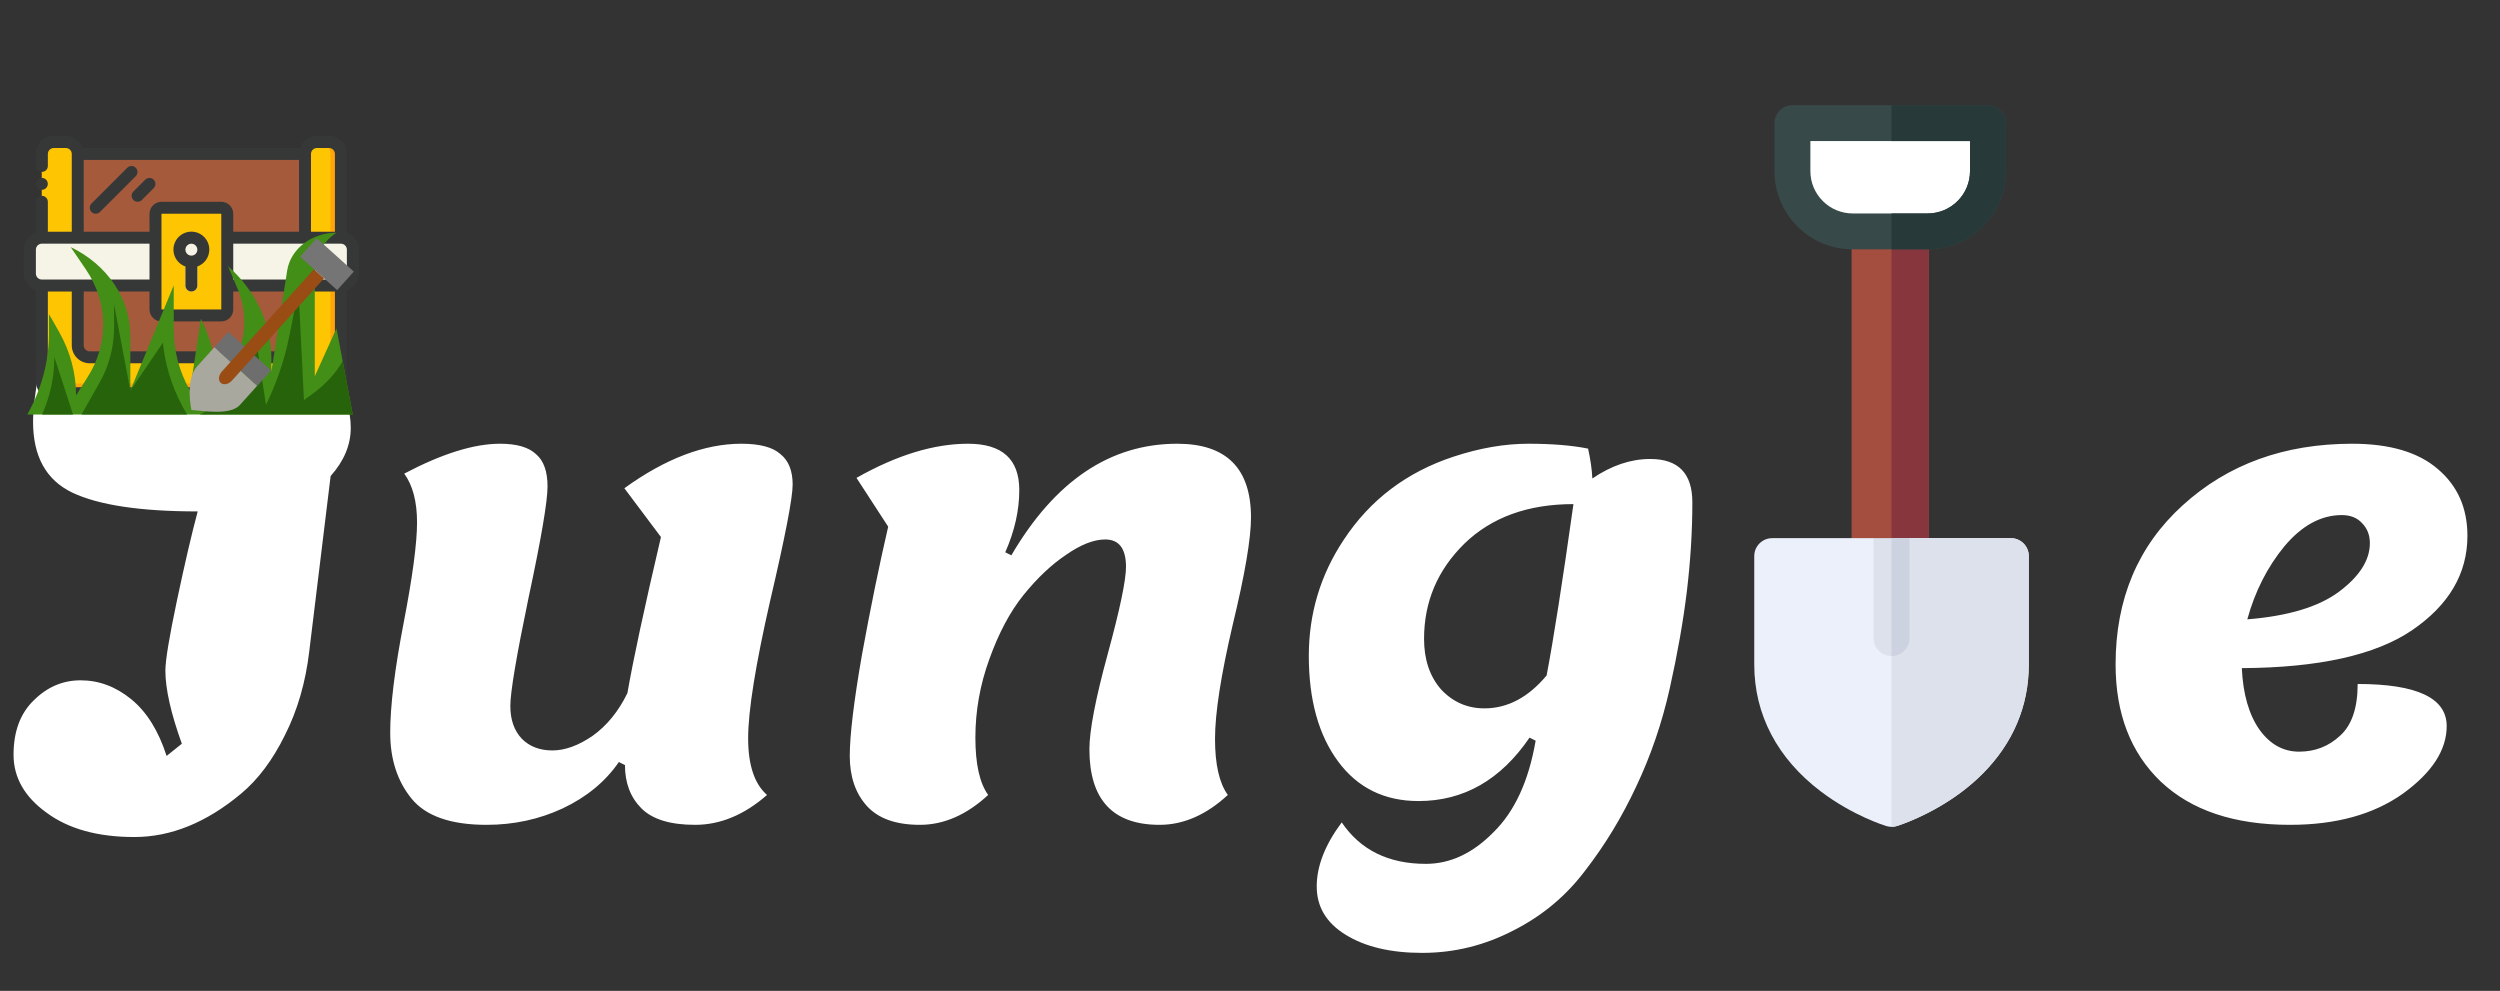 <svg width="164" height="65" viewBox="0 0 164 65" fill="none" xmlns="http://www.w3.org/2000/svg">
<rect x="0" y="0" width="164" height="65" fill="#333333" stroke="none"/>
<path d="M125.353 14.835L122.641 14.835C121.991 14.835 121.464 15.362 121.464 16.012L121.464 37.312C121.464 37.962 121.991 38.489 122.641 38.489L125.353 38.489C125.665 38.489 125.964 38.365 126.185 38.144C126.406 37.923 126.53 37.624 126.53 37.312L126.53 16.012C126.53 15.362 126.003 14.835 125.353 14.835Z" fill="#A44E3F"/>
<path d="M125.353 38.489C125.665 38.489 125.965 38.365 126.185 38.144C126.406 37.923 126.53 37.624 126.53 37.312L126.53 16.012C126.53 15.362 126.003 14.835 125.353 14.835L124.085 14.835L124.085 38.489L125.353 38.489Z" fill="#87363E"/>
<path d="M131.912 35.303L125.261 35.303L124.084 36.48L122.907 35.303L116.256 35.303C115.606 35.303 115.079 35.83 115.079 36.48L115.079 43.592C115.079 46.88 116.594 49.763 119.46 51.93C121.561 53.518 123.655 54.163 123.743 54.19C123.965 54.257 124.203 54.257 124.425 54.19C124.513 54.163 126.607 53.518 128.708 51.93C129.195 51.561 129.644 51.172 130.052 50.764C132.045 48.77 133.089 46.321 133.089 43.592L133.089 36.48C133.089 36.168 132.965 35.868 132.744 35.647C132.523 35.427 132.224 35.303 131.912 35.303Z" fill="#EBF0FA"/>
<path d="M124.425 54.189C124.513 54.163 126.607 53.518 128.708 51.93C129.195 51.561 129.644 51.172 130.052 50.764C132.045 48.77 133.089 46.321 133.089 43.592L133.089 36.48C133.089 36.167 132.965 35.868 132.744 35.647C132.523 35.427 132.224 35.303 131.912 35.303L125.261 35.303L124.085 36.479L124.085 54.24C124.2 54.24 124.314 54.223 124.425 54.189Z" fill="#DCE1EB"/>
<path d="M130.41 8.077L117.584 8.077L117.584 11.221C117.584 13.407 119.357 15.18 121.543 15.18L126.452 15.18C128.638 15.18 130.41 13.407 130.41 11.221L130.41 8.077Z" fill="white"/>
<path d="M130.083 14.852C129.113 15.822 127.823 16.357 126.451 16.357L121.543 16.357C120.171 16.357 118.881 15.822 117.911 14.852C116.942 13.883 116.407 12.593 116.407 11.221L116.407 8.077C116.407 7.427 116.934 6.9 117.584 6.9L130.41 6.9C131.06 6.9 131.587 7.427 131.587 8.077L131.587 11.221C131.587 12.593 131.053 13.883 130.083 14.852ZM118.761 9.254L118.761 11.221C118.761 11.964 119.051 12.663 119.576 13.188C120.101 13.713 120.8 14.002 121.543 14.002L126.451 14.002C127.194 14.002 127.893 13.713 128.418 13.188C128.943 12.663 129.233 11.964 129.233 11.221L129.233 9.254L118.761 9.254Z" fill="#384949"/>
<path d="M130.409 6.9H124.084L124.084 9.254L129.232 9.254L129.232 11.221C129.232 11.964 128.943 12.663 128.418 13.188C127.892 13.713 127.194 14.002 126.451 14.003H124.084L124.084 16.357L126.451 16.357C127.823 16.357 129.112 15.822 130.082 14.853C131.052 13.883 131.586 12.593 131.586 11.221V8.078C131.586 7.427 131.059 6.9 130.409 6.9Z" fill="#283939"/>
<path d="M122.907 35.303L122.907 41.86C122.907 42.51 123.434 43.037 124.084 43.037C124.409 43.037 124.703 42.905 124.916 42.692C125.129 42.479 125.261 42.185 125.261 41.86L125.261 35.303L122.907 35.303Z" fill="#DCE1EB"/>
<path d="M124.916 42.692C125.129 42.479 125.261 42.185 125.261 41.86L125.261 35.303L124.085 35.303L124.085 43.037C124.409 43.037 124.703 42.905 124.916 42.692Z" fill="#CDD2E1"/>
<path d="M12.969 33.549C9.209 33.549 6.462 33.135 4.729 32.309C3.022 31.482 2.169 29.935 2.169 27.669C2.169 26.869 2.302 25.735 2.569 24.269C4.409 25.042 6.595 25.669 9.129 26.149C11.662 26.602 13.649 26.829 15.089 26.829C16.102 25.042 17.502 24.149 19.289 24.149C20.462 24.149 21.369 24.522 22.009 25.269C22.675 25.989 23.009 26.922 23.009 28.069C23.009 29.189 22.569 30.242 21.689 31.229L20.289 42.709C20.049 44.762 19.515 46.602 18.689 48.229C17.889 49.855 16.929 51.135 15.809 52.069C13.542 53.962 11.209 54.909 8.809 54.909C6.409 54.909 4.489 54.375 3.049 53.309C1.609 52.269 0.889 51.002 0.889 49.509C0.889 47.989 1.329 46.802 2.209 45.949C3.089 45.069 4.115 44.629 5.289 44.629C6.489 44.629 7.595 45.042 8.609 45.869C9.622 46.695 10.396 47.935 10.929 49.589L11.929 48.789C11.209 46.789 10.849 45.189 10.849 43.989C10.849 43.322 11.102 41.789 11.609 39.389C12.116 36.989 12.569 35.042 12.969 33.549ZM31.918 54.109C29.572 54.109 27.931 53.535 26.998 52.389C26.065 51.242 25.598 49.802 25.598 48.069C25.598 46.309 25.892 43.909 26.478 40.869C27.065 37.829 27.358 35.629 27.358 34.269C27.358 32.909 27.078 31.842 26.518 31.069C28.998 29.762 31.091 29.109 32.798 29.109C33.892 29.109 34.678 29.335 35.158 29.789C35.665 30.215 35.918 30.922 35.918 31.909C35.918 32.895 35.505 35.322 34.678 39.189C33.878 43.029 33.478 45.402 33.478 46.309C33.478 47.215 33.731 47.935 34.238 48.469C34.745 48.975 35.411 49.229 36.238 49.229C37.065 49.229 37.945 48.909 38.878 48.269C39.812 47.602 40.572 46.669 41.158 45.469C41.532 43.309 42.265 39.895 43.358 35.229L40.958 32.029C43.651 30.082 46.212 29.109 48.638 29.109C49.838 29.109 50.691 29.335 51.198 29.789C51.731 30.215 51.998 30.882 51.998 31.789C51.998 32.669 51.505 35.215 50.518 39.429C49.558 43.642 49.078 46.642 49.078 48.429C49.078 50.189 49.492 51.429 50.318 52.149C48.825 53.455 47.252 54.109 45.598 54.109C43.971 54.109 42.798 53.749 42.078 53.029C41.358 52.309 40.998 51.362 40.998 50.189L40.598 49.989C39.718 51.269 38.492 52.282 36.918 53.029C35.371 53.749 33.705 54.109 31.918 54.109ZM60.345 54.109C58.772 54.109 57.612 53.695 56.865 52.869C56.118 52.042 55.745 50.949 55.745 49.589C55.745 48.229 56.012 46.015 56.545 42.949C57.105 39.882 57.678 37.082 58.265 34.549L56.185 31.349C58.825 29.855 61.265 29.109 63.505 29.109C65.745 29.109 66.865 30.122 66.865 32.149C66.865 33.482 66.558 34.842 65.945 36.229L66.345 36.429C69.198 31.549 72.825 29.109 77.225 29.109C80.452 29.109 82.065 30.722 82.065 33.949C82.065 35.335 81.665 37.682 80.865 40.989C80.092 44.295 79.705 46.789 79.705 48.469C79.705 50.149 79.985 51.375 80.545 52.149C79.132 53.455 77.638 54.109 76.065 54.109C72.998 54.109 71.465 52.455 71.465 49.149C71.465 47.922 71.865 45.842 72.665 42.909C73.465 39.975 73.865 38.069 73.865 37.189C73.865 35.989 73.412 35.389 72.505 35.389C71.758 35.389 70.905 35.722 69.945 36.389C68.985 37.029 68.052 37.909 67.145 39.029C66.265 40.122 65.518 41.522 64.905 43.229C64.292 44.909 63.985 46.629 63.985 48.389C63.985 50.122 64.265 51.375 64.825 52.149C63.412 53.455 61.918 54.109 60.345 54.109ZM93.418 41.909C93.418 43.269 93.791 44.375 94.537 45.229C95.311 46.055 96.257 46.469 97.377 46.469C98.897 46.469 100.258 45.749 101.458 44.309C101.911 41.935 102.498 38.189 103.218 33.069C100.231 33.069 97.844 33.935 96.058 35.669C94.297 37.402 93.418 39.482 93.418 41.909ZM104.018 57.069C102.764 58.749 101.191 60.069 99.297 61.029C97.404 62.015 95.404 62.509 93.297 62.509C91.218 62.509 89.537 62.109 88.257 61.309C87.004 60.535 86.377 59.482 86.377 58.149C86.377 56.815 86.924 55.415 88.017 53.949C89.244 55.762 91.084 56.669 93.537 56.669C95.138 56.669 96.618 55.975 97.978 54.589C99.364 53.229 100.284 51.229 100.738 48.589L100.338 48.389C98.444 51.162 96.017 52.549 93.058 52.549C90.817 52.549 89.058 51.682 87.778 49.949C86.498 48.215 85.858 45.909 85.858 43.029C85.858 40.255 86.618 37.722 88.138 35.429C89.871 32.789 92.284 30.962 95.377 29.949C97.084 29.389 98.711 29.109 100.258 29.109C101.804 29.109 103.111 29.215 104.178 29.429C104.338 30.149 104.431 30.802 104.458 31.389C105.711 30.535 106.978 30.109 108.258 30.109C110.098 30.109 111.018 31.055 111.018 32.949C111.018 34.842 110.898 36.789 110.658 38.789C110.418 40.762 110.044 42.882 109.538 45.149C109.031 47.415 108.298 49.562 107.338 51.589C106.404 53.589 105.298 55.415 104.018 57.069ZM150.223 54.109C146.569 54.109 143.743 53.162 141.743 51.269C139.769 49.375 138.783 46.815 138.783 43.589C138.783 39.295 140.249 35.815 143.183 33.149C146.143 30.455 149.849 29.109 154.303 29.109C156.783 29.109 158.663 29.669 159.943 30.789C161.223 31.882 161.863 33.335 161.863 35.149C161.863 37.629 160.649 39.695 158.223 41.349C155.823 42.975 152.103 43.802 147.063 43.829C147.143 45.535 147.529 46.882 148.223 47.869C148.916 48.829 149.783 49.309 150.823 49.309C151.863 49.309 152.756 48.962 153.503 48.269C154.276 47.575 154.663 46.442 154.663 44.869C158.556 44.869 160.503 45.789 160.503 47.629C160.503 49.202 159.543 50.682 157.623 52.069C155.703 53.429 153.236 54.109 150.223 54.109ZM153.623 33.789C152.263 33.789 151.009 34.469 149.863 35.829C148.743 37.189 147.929 38.789 147.423 40.629C150.089 40.415 152.089 39.815 153.423 38.829C154.783 37.815 155.463 36.749 155.463 35.629C155.463 35.095 155.289 34.655 154.943 34.309C154.623 33.962 154.183 33.789 153.623 33.789Z" fill="white"/>
<g clip-path="url(#clip0_412_356)">
<path d="M3.923 10.1V24.878H21.512V10.1H3.923Z" fill="#A55A3C"/>
<path d="M21.578 9.316H20.793C20.585 9.316 20.385 9.398 20.238 9.545C20.091 9.693 20.009 9.892 20.009 10.1V22.654C20.009 22.863 19.926 23.062 19.779 23.209C19.631 23.356 19.432 23.439 19.224 23.439H5.885C5.677 23.439 5.477 23.356 5.33 23.209C5.183 23.062 5.1 22.863 5.1 22.654V10.1C5.1 9.892 5.018 9.693 4.87 9.545C4.723 9.398 4.524 9.316 4.316 9.316H3.531C3.323 9.316 3.123 9.398 2.976 9.545C2.829 9.693 2.746 9.892 2.746 10.1V25.008C2.746 25.216 2.829 25.416 2.976 25.563C3.123 25.71 3.323 25.793 3.531 25.793H21.578C21.786 25.792 21.985 25.71 22.132 25.562C22.279 25.416 22.362 25.216 22.362 25.008V10.1C22.362 9.892 22.28 9.693 22.133 9.545C21.985 9.398 21.786 9.316 21.578 9.316Z" fill="#FFA50A"/>
<path d="M20.903 9.316H20.517C20.415 9.316 20.315 9.336 20.221 9.374C20.128 9.413 20.042 9.47 19.971 9.542C19.899 9.614 19.842 9.699 19.803 9.793C19.764 9.886 19.744 9.987 19.744 10.088V22.451C19.744 22.656 19.663 22.853 19.518 22.997C19.373 23.142 19.177 23.224 18.972 23.224H5.837C5.632 23.224 5.435 23.142 5.291 22.997C5.146 22.853 5.064 22.656 5.064 22.451V10.088C5.064 9.987 5.044 9.886 5.005 9.793C4.967 9.699 4.91 9.614 4.838 9.542C4.766 9.47 4.681 9.413 4.587 9.374C4.494 9.336 4.393 9.316 4.292 9.316H3.519C3.417 9.316 3.317 9.336 3.223 9.374C3.13 9.413 3.044 9.47 2.973 9.542C2.901 9.614 2.844 9.699 2.805 9.793C2.766 9.886 2.746 9.987 2.746 10.088V24.383C2.746 24.588 2.828 24.784 2.973 24.929C3.118 25.074 3.314 25.155 3.519 25.155H20.903C21.108 25.155 21.304 25.073 21.449 24.928C21.594 24.784 21.675 24.588 21.676 24.383V10.088C21.676 9.987 21.656 9.886 21.617 9.793C21.578 9.699 21.521 9.614 21.45 9.542C21.378 9.47 21.293 9.413 21.199 9.374C21.105 9.336 21.005 9.316 20.903 9.316Z" fill="#FEC502"/>
<path d="M22.363 15.593H2.747C2.313 15.593 1.962 15.944 1.962 16.377V17.947C1.962 18.38 2.313 18.731 2.747 18.731H22.363C22.796 18.731 23.147 18.38 23.147 17.947V16.377C23.147 15.944 22.796 15.593 22.363 15.593Z" fill="#F6F4E6"/>
<path d="M14.516 13.631H10.593C10.376 13.631 10.2 13.807 10.2 14.023V20.3C10.2 20.517 10.376 20.693 10.593 20.693H14.516C14.733 20.693 14.908 20.517 14.908 20.3V14.023C14.908 13.807 14.733 13.631 14.516 13.631Z" fill="#FEC502"/>
<path d="M13.535 16.377C13.535 16.201 13.487 16.027 13.397 15.875C13.306 15.723 13.177 15.598 13.021 15.514C12.866 15.43 12.69 15.389 12.513 15.396C12.337 15.404 12.165 15.459 12.017 15.556C11.869 15.652 11.75 15.787 11.673 15.946C11.595 16.105 11.562 16.282 11.577 16.459C11.591 16.635 11.654 16.804 11.757 16.948C11.86 17.091 12 17.205 12.162 17.275V18.731C12.162 18.835 12.203 18.935 12.277 19.009C12.35 19.082 12.45 19.124 12.554 19.124C12.658 19.124 12.758 19.082 12.832 19.009C12.905 18.935 12.946 18.835 12.946 18.731V17.275C13.121 17.199 13.27 17.074 13.374 16.914C13.479 16.755 13.535 16.568 13.535 16.377Z" fill="#F6F4E6"/>
<path d="M13.731 16.377C13.732 16.161 13.673 15.949 13.562 15.764C13.45 15.579 13.29 15.429 13.098 15.329C12.907 15.229 12.691 15.184 12.476 15.198C12.261 15.212 12.053 15.286 11.876 15.41C11.7 15.534 11.561 15.705 11.475 15.903C11.389 16.101 11.358 16.319 11.388 16.533C11.417 16.747 11.505 16.948 11.642 17.116C11.778 17.283 11.958 17.41 12.162 17.482V18.731C12.162 18.835 12.203 18.935 12.277 19.009C12.35 19.082 12.45 19.124 12.554 19.124C12.658 19.124 12.758 19.082 12.831 19.009C12.905 18.935 12.946 18.835 12.946 18.731V17.482C13.175 17.401 13.373 17.252 13.514 17.054C13.654 16.856 13.73 16.62 13.731 16.377ZM12.554 16.77C12.476 16.77 12.4 16.747 12.336 16.703C12.271 16.66 12.221 16.599 12.191 16.527C12.162 16.456 12.154 16.377 12.169 16.301C12.184 16.225 12.222 16.155 12.277 16.1C12.331 16.045 12.401 16.008 12.477 15.993C12.553 15.977 12.632 15.985 12.704 16.015C12.776 16.045 12.837 16.095 12.88 16.159C12.923 16.224 12.946 16.3 12.946 16.377C12.946 16.481 12.905 16.581 12.831 16.655C12.758 16.728 12.658 16.77 12.554 16.77Z" fill="#363838"/>
<path d="M6 13.354L8.353 11C8.427 10.928 8.527 10.888 8.63 10.888C8.733 10.889 8.832 10.93 8.905 11.003C8.978 11.076 9.019 11.175 9.02 11.278C9.02 11.381 8.98 11.481 8.908 11.555L6.554 13.909C6.48 13.981 6.381 14.021 6.278 14.02C6.175 14.02 6.076 13.979 6.003 13.905C5.93 13.832 5.888 13.733 5.888 13.63C5.887 13.527 5.927 13.428 6 13.354Z" fill="#363838"/>
<path d="M8.746 12.569L9.53 11.784C9.604 11.712 9.703 11.672 9.807 11.673C9.91 11.673 10.009 11.715 10.082 11.788C10.155 11.861 10.196 11.96 10.197 12.063C10.197 12.166 10.157 12.265 10.085 12.339L9.3 13.124C9.227 13.196 9.127 13.236 9.024 13.236C8.921 13.235 8.822 13.194 8.749 13.121C8.676 13.048 8.634 12.949 8.634 12.845C8.633 12.742 8.673 12.643 8.746 12.569Z" fill="#363838"/>
<path d="M2.746 11.669C2.823 11.669 2.899 11.692 2.964 11.736C3.028 11.779 3.079 11.84 3.108 11.912C3.138 11.983 3.146 12.062 3.131 12.138C3.115 12.214 3.078 12.284 3.023 12.339C2.968 12.394 2.898 12.431 2.822 12.447C2.746 12.462 2.667 12.454 2.596 12.424C2.524 12.395 2.463 12.344 2.42 12.28C2.377 12.215 2.354 12.139 2.354 12.062C2.354 11.958 2.395 11.858 2.468 11.784C2.542 11.711 2.642 11.669 2.746 11.669Z" fill="#363838"/>
<path d="M22.755 15.273V10.1C22.754 9.788 22.63 9.489 22.41 9.268C22.189 9.048 21.89 8.924 21.578 8.923H20.793C20.55 8.924 20.314 9 20.116 9.14C19.919 9.281 19.769 9.479 19.688 9.708H5.42C5.34 9.479 5.19 9.281 4.992 9.14C4.795 9 4.558 8.924 4.316 8.923H3.531C3.219 8.924 2.92 9.048 2.699 9.268C2.478 9.489 2.354 9.788 2.354 10.1V10.885C2.354 10.989 2.395 11.089 2.469 11.162C2.542 11.236 2.642 11.277 2.746 11.277C2.85 11.277 2.95 11.236 3.024 11.162C3.097 11.089 3.139 10.989 3.139 10.885V10.1C3.139 9.996 3.18 9.896 3.254 9.823C3.327 9.749 3.427 9.708 3.531 9.708H4.316C4.42 9.708 4.519 9.749 4.593 9.823C4.666 9.896 4.708 9.996 4.708 10.1V15.2H3.139V13.239C3.139 13.135 3.097 13.035 3.024 12.961C2.95 12.888 2.85 12.846 2.746 12.846C2.642 12.846 2.542 12.888 2.469 12.961C2.395 13.035 2.354 13.135 2.354 13.239V15.273C2.125 15.353 1.927 15.503 1.786 15.7C1.646 15.898 1.57 16.135 1.569 16.377V17.947C1.57 18.189 1.646 18.426 1.786 18.623C1.927 18.821 2.125 18.971 2.354 19.051V25.008C2.354 25.32 2.478 25.62 2.699 25.84C2.92 26.061 3.219 26.185 3.531 26.185H21.578C21.89 26.185 22.189 26.061 22.41 25.84C22.63 25.62 22.754 25.32 22.755 25.008V19.051C22.983 18.971 23.182 18.821 23.322 18.623C23.463 18.426 23.539 18.189 23.539 17.947V16.377C23.539 16.135 23.463 15.898 23.322 15.7C23.182 15.503 22.983 15.353 22.755 15.273ZM20.793 9.708H21.578C21.682 9.708 21.782 9.749 21.855 9.823C21.929 9.896 21.97 9.996 21.97 10.1V15.2H20.401V10.1C20.401 9.996 20.442 9.896 20.516 9.823C20.589 9.749 20.689 9.708 20.793 9.708ZM5.493 10.492H19.616V15.2H15.301V14.023C15.3 13.815 15.218 13.616 15.07 13.469C14.923 13.322 14.724 13.239 14.516 13.239H10.593C10.385 13.239 10.185 13.322 10.038 13.469C9.891 13.616 9.808 13.815 9.808 14.023V15.2H5.493V10.492ZM5.493 19.124H9.808V20.3C9.808 20.509 9.891 20.708 10.038 20.855C10.185 21.002 10.385 21.085 10.593 21.085H14.516C14.724 21.085 14.923 21.002 15.07 20.855C15.218 20.708 15.3 20.509 15.301 20.3V19.124H19.616V22.654C19.616 22.759 19.575 22.858 19.501 22.932C19.428 23.005 19.328 23.047 19.224 23.047H5.885C5.781 23.047 5.681 23.005 5.608 22.932C5.534 22.858 5.493 22.759 5.493 22.654V19.124ZM14.516 15.594L14.517 18.728L14.516 18.731L14.517 18.734L14.517 20.3H10.593V14.023H14.516L14.516 15.592L14.516 15.593L14.516 15.594ZM2.354 16.377C2.354 16.273 2.395 16.174 2.469 16.1C2.543 16.026 2.642 15.985 2.746 15.985H9.808V18.339H2.746C2.642 18.339 2.543 18.297 2.469 18.224C2.395 18.15 2.354 18.051 2.354 17.947V16.377ZM21.578 25.401H3.531C3.427 25.401 3.327 25.359 3.254 25.286C3.18 25.212 3.139 25.112 3.139 25.008V19.124H4.708V22.654C4.708 22.966 4.832 23.266 5.053 23.486C5.274 23.707 5.573 23.831 5.885 23.831H19.224C19.536 23.831 19.835 23.707 20.056 23.486C20.276 23.266 20.4 22.966 20.401 22.654V19.124H21.97V25.008C21.97 25.112 21.929 25.212 21.855 25.286C21.782 25.359 21.682 25.401 21.578 25.401ZM22.755 17.947C22.755 18.051 22.713 18.15 22.64 18.224C22.566 18.297 22.466 18.339 22.362 18.339H15.301V15.985H22.362C22.466 15.985 22.566 16.026 22.64 16.1C22.713 16.174 22.755 16.273 22.755 16.377V17.947Z" fill="#363838"/>
<g clip-path="url(#clip1_412_356)">
<path d="M1.788 27.192L1.805 27.161C2.73 25.515 3.211 23.703 3.212 21.866V20.601L3.877 21.775C4.61 23.067 4.991 24.492 4.991 25.937L5.768 24.703C6.426 23.66 6.771 22.485 6.77 21.292C6.77 20.018 6.378 18.769 5.635 17.677L4.635 16.207C5.82 16.777 6.809 17.618 7.497 18.641C8.186 19.665 8.55 20.833 8.55 22.023V25.623L11.397 18.718V21.634C11.397 23.019 11.763 24.384 12.465 25.623L13.177 20.915L13.263 21.093C13.91 22.425 14.244 23.859 14.244 25.309L14.703 24.744C15.562 23.683 16.024 22.412 16.024 21.108C16.024 20.357 15.871 19.613 15.572 18.911L14.956 17.462C16.779 19.07 17.803 21.251 17.803 23.524V24.367L18.838 17.753C18.945 17.064 19.332 16.432 19.927 15.975C20.522 15.517 21.285 15.265 22.074 15.265C21.632 15.558 21.273 15.937 21.026 16.373C20.779 16.809 20.65 17.289 20.65 17.776V24.681L22.074 21.543L23.141 27.192H1.788Z" fill="#428E16"/>
<path d="M13.105 27.192H23.142L22.48 23.694C22.017 24.487 21.378 25.191 20.602 25.763L19.939 26.25L19.583 19.032L18.986 22.013C18.673 23.578 18.157 25.105 17.447 26.564L16.735 21.857V22.235C16.735 23.199 16.443 24.144 15.889 24.975C15.335 25.805 14.54 26.489 13.585 26.957L13.105 27.192Z" fill="#27630B"/>
<path d="M10.724 22.794L10.685 22.484L8.55 25.623L7.482 19.973V21.475C7.482 21.938 7.439 22.399 7.353 22.856C7.203 23.649 6.919 24.419 6.511 25.138L5.347 27.192H12.273C11.445 25.826 10.92 24.333 10.724 22.794Z" fill="#27630B"/>
<path d="M2.761 27.192H4.79L3.567 23.426C3.567 24.715 3.293 25.992 2.761 27.192Z" fill="#27630B"/>
<g clip-path="url(#clip2_412_356)">
<path d="M17.785 24.3L14.973 21.768L14.06 22.781L16.873 25.313L17.785 24.3Z" fill="#6E6E6E"/>
<path d="M14.06 22.78L12.925 24.041C12.278 24.76 12.418 26.181 12.555 26.895C12.854 26.966 12.767 26.589 13.107 26.895C13.182 26.699 12.47 26.639 12.555 26.895C13.271 26.939 15.098 27.276 15.734 26.57L16.869 25.309L14.06 22.78Z" fill="#A8A89E"/>
<path d="M20.597 17.661L14.557 24.369C14.333 24.618 14.3 24.952 14.482 25.117C14.665 25.281 14.994 25.213 15.218 24.964L21.258 18.256L20.597 17.661Z" fill="#994C14"/>
<rect x="20.777" y="15.627" width="3.274" height="1.633" transform="rotate(42 20.777 15.627)" fill="#757575"/>
</g>
</g>
</g>
<defs>
<clipPath id="clip0_412_356">
<rect width="25.109" height="25.109" fill="white" transform="translate(0 5)"/>
</clipPath>
<clipPath id="clip1_412_356">
<rect width="22.777" height="20.087" fill="white" transform="translate(1.076 11.185)"/>
</clipPath>
<clipPath id="clip2_412_356">
<rect width="19.19" height="13.63" fill="white" transform="translate(8.609 14.414)"/>
</clipPath>
</defs>
</svg>
